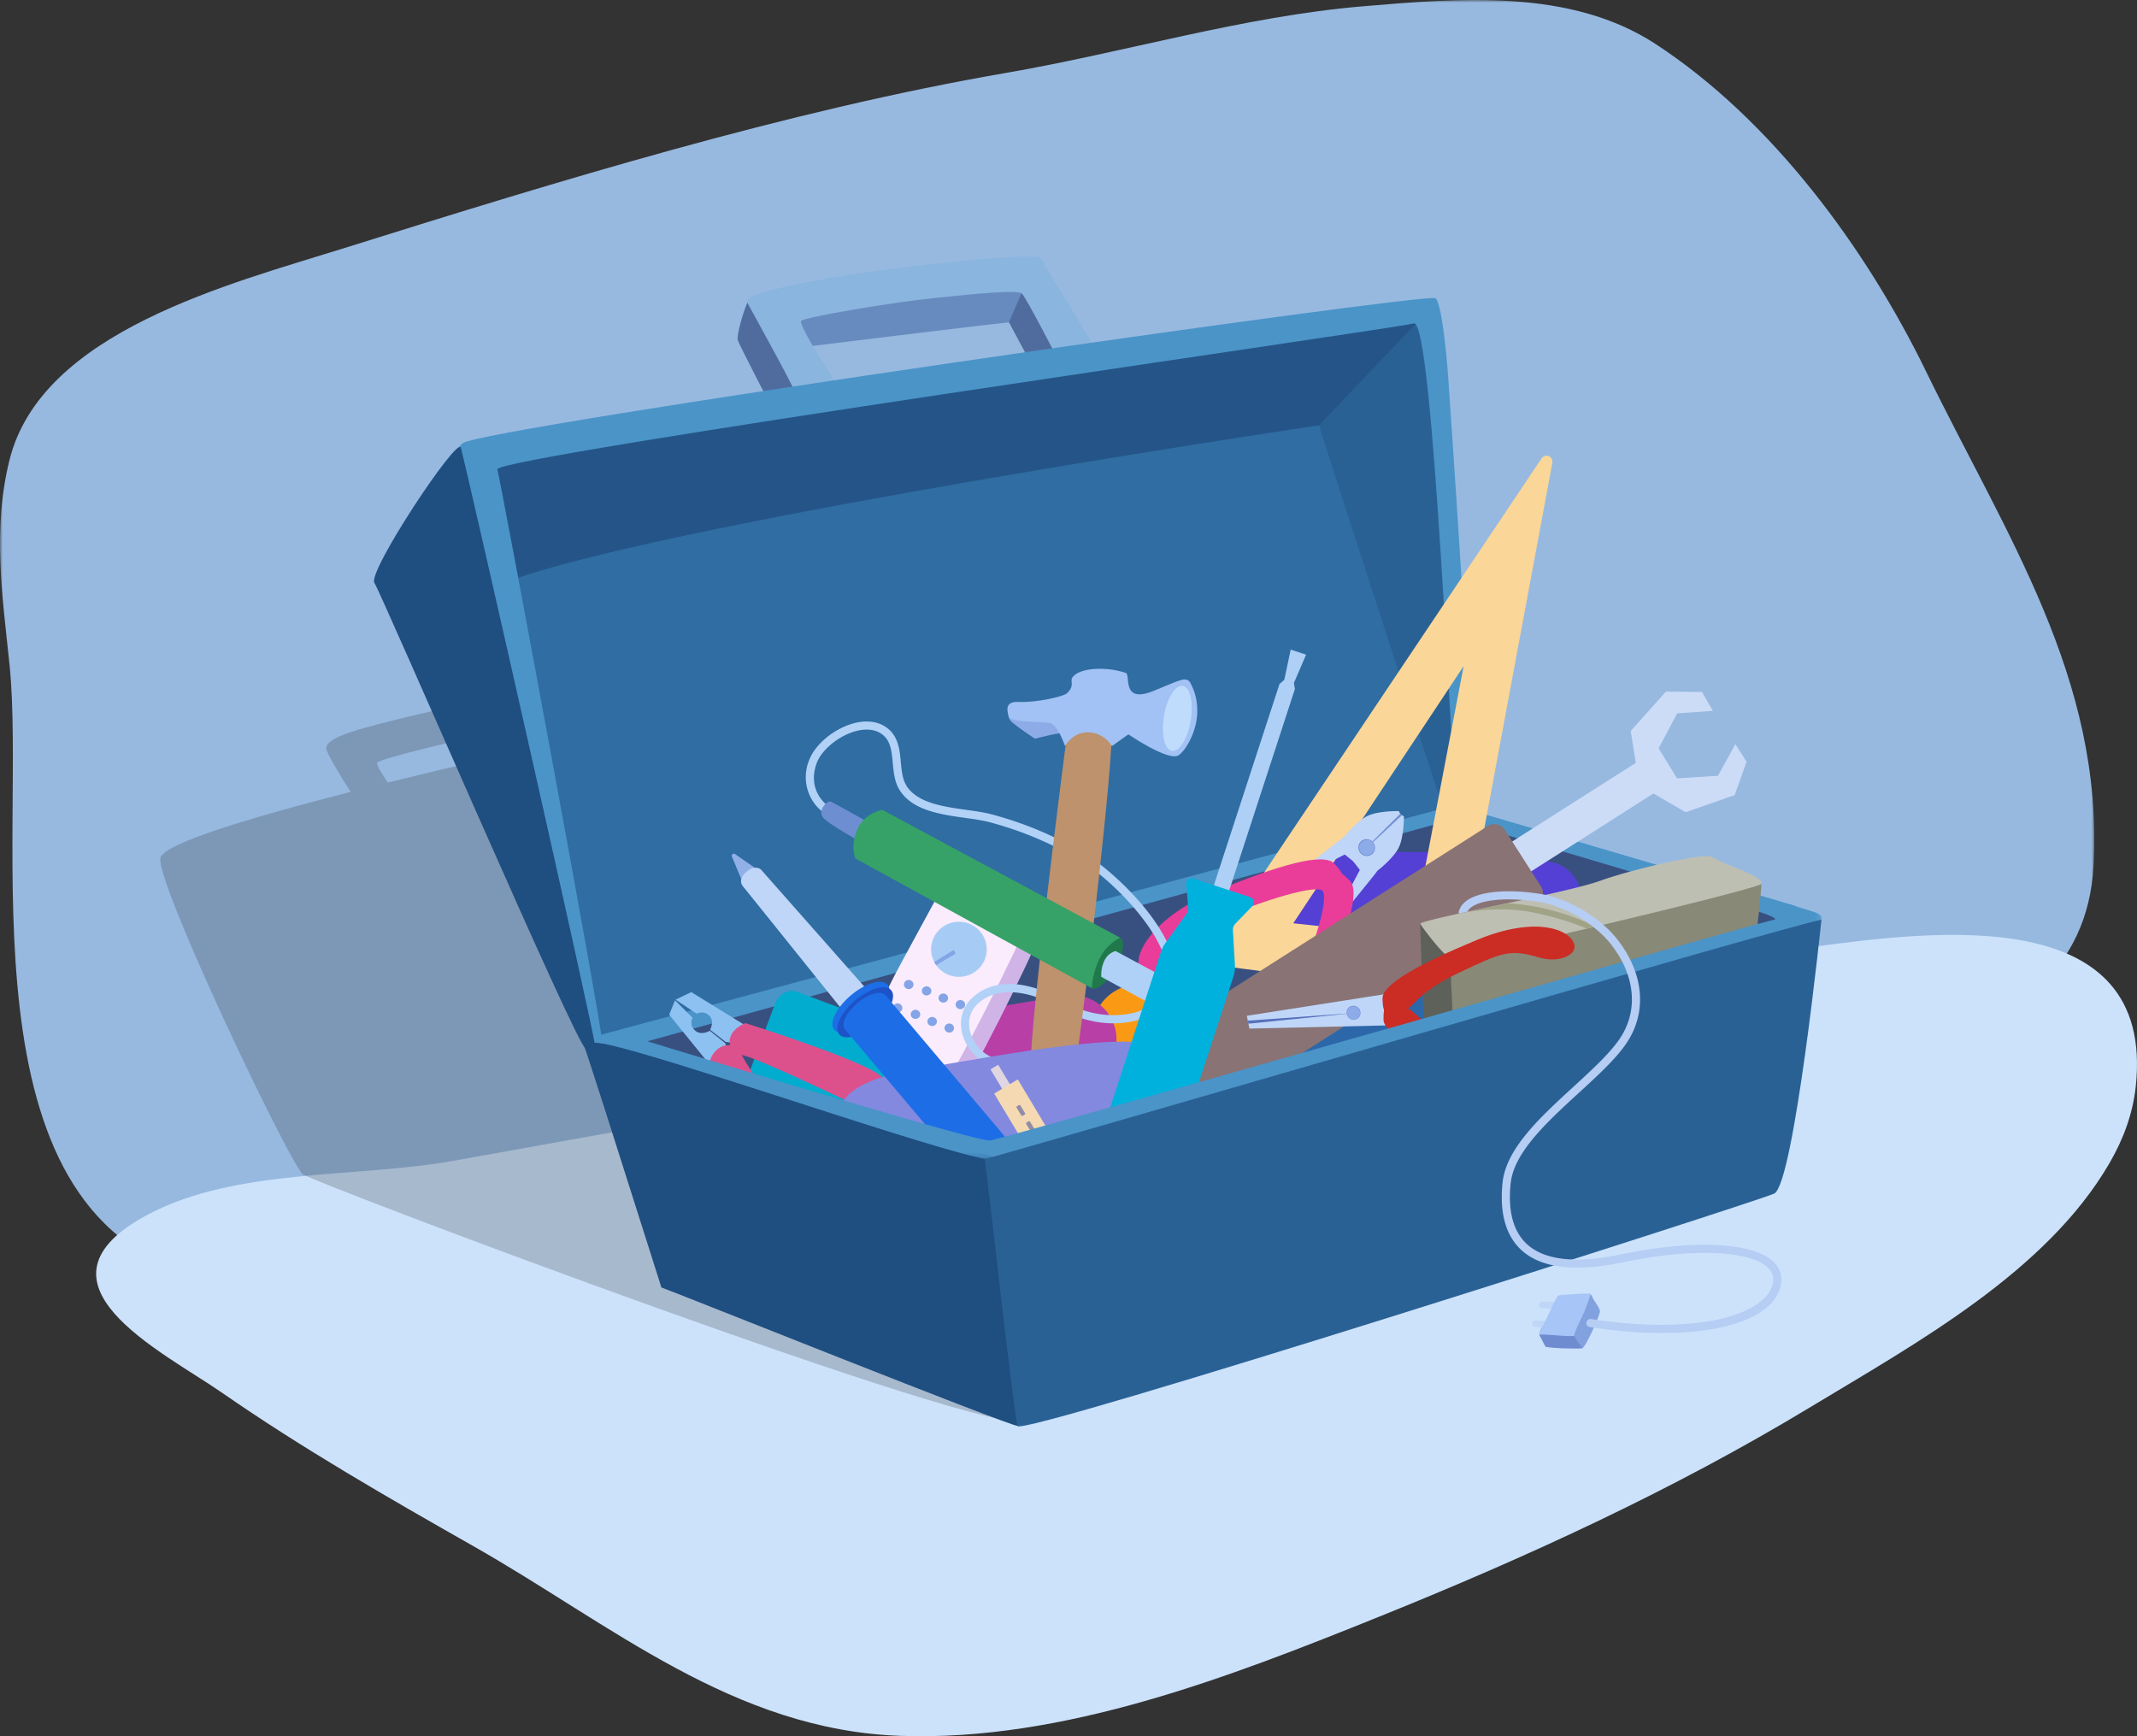 <svg width="400" height="325" viewBox="0 0 400 325" xmlns="http://www.w3.org/2000/svg" xmlns:xlink="http://www.w3.org/1999/xlink"><rect x="0" y="0" width="400" height="325" fill="#333333" stroke="none"/><defs><path id="a" d="M0 0h392v243H0z"/><path id="c" d="M0 0h229.743v47.757H0z"/></defs><g fill="none" fill-rule="evenodd"><mask id="b" fill="#fff"><use xlink:href="#a"/></mask><path d="M381.639 184.874c5.85-5.621 9.708-12.964 10.23-22.849 1.852-35.05-16.371-61.76-31.37-92.533C349.35 46.62 331.776 22.53 309.867 8.224c-15.899-10.381-36.658-8.57-54.725-7.048-22.424 1.887-44.584 8.634-66.87 12.478-40.968 7.065-83.989 20.3-123.656 32.734-21.64 6.783-56.834 15.647-62.83 39.691-3.233 12.965-1.35 25.35-.003 38.34 3.271 31.57-9.696 102.1 34.682 114.209 24.516 6.69 56.865 4.76 81.787.489 71.79-12.303 144.813-17.735 215.675-34.717 16.766-4.018 36.138-8.404 47.712-19.526" fill="#97B9E0" mask="url(#b)"/><path d="M394.875 217.682c-11.827 20.423-36.311 33.806-56.042 45.733-25.622 15.489-52.941 28.028-80.711 39.222-27.87 11.234-59.04 23.386-89.615 22.295-31.273-1.117-54.053-20.836-79.915-35.52-16.037-9.105-31.946-18.251-47.104-28.756-11.06-7.663-37.913-20.63-13.63-33.389 16.46-8.647 39.07-6.743 57.047-9.982 58.46-10.532 117.042-20.897 175.735-30.063 26.27-4.103 52.684-6.551 79.018-10.025 22.117-2.917 63.83-8.414 60.109 26.189-.543 5.048-2.293 9.809-4.892 14.296" fill="#CCE2FB"/><path d="M70.629 142.718c.785-.729 16.124-4.561 24.807-6.067 5.933-1.03 14.754-2.656 15.646-1.88.234.203.875 1.127 1.694 2.378-13.454 2.973-27.542 6.203-40.204 9.334-1.307-1.95-2.212-3.516-1.943-3.765M170.417 125s-23.29 4.641-50.897 10.668c-2.651-3.773-5.174-7.355-5.497-7.787-.833-1.117-27.144 3.65-38.095 6.39-7.772 1.945-15.083 3.601-14.858 5.872.08.804 2.143 4.291 4.554 8.086-20.046 5.126-35.077 9.796-35.6 12.382-.894 4.424 22.877 54.53 26.547 59.134 1.028 1.29 131.123 50.315 134.788 45.984C214.307 238.62 170.417 125 170.417 125" fill-opacity=".2" fill="#141414"/><path d="M193.156 51.773l-25.122 1.855-21.412 5.059 1.349 6.576s39.452-4.89 42.319-5.059c2.866-.168 5.058-6.407 5.058-6.407l-2.192-2.024z" fill="#678BBE"/><path fill="#506C9E" d="M191.976 53.122l-3.13 7.198 4.816 8.99 7.25-1.855-3.54-8.6zm-48.895 3.373s-2.529-1.35-3.203.169c-.675 1.517-2.066 6.028-1.77 7.04.235.809 6.322 12.52 6.322 12.52l8.093-2.024-4.047-10.286-5.395-7.42z"/><path d="M205.632 66.275s-10.23-16.997-10.874-18c-.76-1.18-27.596 1.707-38.821 3.667-7.966 1.391-16.902 3.204-16.06 4.721.844 1.518 9.611 17.368 9.611 18.211s8.093-1.517 8.093-1.517-8.43-12.647-7.587-13.321c.843-.675 16.565-3.415 25.416-4.3 6.05-.605 15.048-1.602 15.891-.759.843.843 6.913 12.647 6.913 12.647l7.418-1.35z" fill="#89B5DF"/><path d="M179.33 87.184l-92.056 17.873 23.019 90.488s152.917-38.637 158.987-43.021c6.07-4.384-9.358-46.455-9.358-47.804 0-1.349-9.778-28.497-11.128-28.497-1.348 0-77.556 6.576-77.556 6.576l8.093 4.385z" fill="#2F6DA3"/><path d="M246.856 79.511c.44 1.762 23.351 72.085 23.351 72.085s1.18.337 2.53-.674c1.348-1.012-1.35-48.563-2.024-56.32-.675-7.756-1.686-36.084-3.71-36.084-2.023 0-20.4 19.982-20.147 20.993" fill="#2A6195"/><path d="M267.004 58.518l-20.106 21.099s-151.194 22.405-158.612 32.86c-7.42 10.454-5.396-19.223-3.372-22.258 2.023-3.035 15.848-7.42 26.976-9.106 11.128-1.686 162.532-24.955 155.114-22.595" fill="#255588"/><path d="M84.576 86.846s-.506-1.517 2.024-3.878c2.985-2.787 180.74-28.307 182.09-27.148 1.168 1.005 2.023 10.118 2.36 14.502.337 4.384 5.48 80.684 4.805 81.696-.674 1.011-2.107 4.131-3.12-.253-1.01-4.384-4.382-92.235-8.092-91.223-3.71 1.011-172.227 24.955-171.552 27.316.674 2.36 19.52 103.787 19.52 106.485 0 .633-1.77 1.223-1.77 1.223S84.575 89.207 84.575 86.846" fill="#4A94C8"/><path d="M70.076 109.104c1.35 2.024 38.128 87.317 39.5 87.094 1.56-.253 1.72-.142 1.75-.674.084-1.518-23.378-105.305-25.064-111.713-.607-2.306-17.534 23.27-16.186 25.293" fill="#1F4E80"/><path d="M115.147 193.294c.334.78 1.345 1.589 2.893 2.419 13.515 7.193 66.015 21.311 66.015 21.311l152.662-45.618-63.984-20.487-1.619.313-2.498.475-153.226 41.456-.243.131z" fill="#385080"/><path d="M281.84 168.29a7.082 7.082 0 107.082-7.082 7.082 7.082 0 00-7.081 7.082m-42.32 8.6h32.035l.674-17.369-31.023-.168z" fill="#5440D4"/><path fill="#4A94C8" d="M111.325 195.355l8.19-.401-1.172.738 157.09-43.256-4.319-1.204-.486-.142-2.013.618-152.295 40.95-3.807 1.04z"/><path d="M139.086 203.89l27.48 10.272 7.22-19.317-24.638-9.21c-1.57-.587-3.404.442-4.098 2.297l-5.964 15.958z" fill="#02ACCF"/><path d="M204.368 193.203a8.979 8.979 0 1017.956 0 8.978 8.978 0 10-17.956 0" fill="#FA9913"/><path d="M166.187 200.442c.71 4.597 5.045 7.695 9.682 6.92l25.911-4.334c4.637-.775 7.822-5.13 7.112-9.728s-5.044-7.696-9.682-6.92l-25.91 4.333c-4.638.776-7.822 5.131-7.113 9.729" fill="#B73FA6"/><path d="M332.885 171.957c-10.38-3.901-49.829-15.38-56.777-17.326-8.43-2.36-3.372-3.71-3.372-3.71s46.503 13.588 63.52 18.718c-1.257.669-2.06 1.757-3.371 2.318" fill="#4A94C8"/><path d="M267.72 191.686c3.845-4.205-.526-12.657-6.447-10.622-4.247 1.46-8.516 3.464-12.477 5.609-2.986 1.616-5.87 3.54-7.761 6.408-1.047 1.59-2.843 3.839-2.5 5.868 6.81 2.345 14.559-2.247 20.928-4.397 2.574-.868 6.33-.76 8.257-2.866" fill="#2C67AA"/><path d="M164.216 193.072s-2.008.074-.967 2.306c1.042 2.231.372 1.264 1.265 2.454.892 1.19 14.801 7.514 15.099 6.026.297-1.488-1.562-7.365-1.562-7.365l-5.355-1.934-8.48-1.487z" fill="#D1B4E7"/><path d="M193.277 169.446s.744 5.703.595 7.042c-.149 1.339-13.144 27.593-14.185 27.444-1.041-.149-2.231-4.463-1.636-7.439.595-2.975 12.102-27.692 15.226-27.047" fill="#D1B4E7"/><path d="M186.732 165.677c-.485-.346-6.943-4.166-8.133-2.975-1.19 1.19-6.499 11.326-9.87 17.476-3.372 6.149-6.942 14.084-5.356 14.48 1.587.397 9.72 3.571 11.703 4.563 1.983.992 2.777 2.182 4.363-.595 1.587-2.777 14.631-27.791 13.838-29.18-.794-1.389-5.157-2.777-6.545-3.769" fill="#FAECFD"/><path d="M174.284 177.7c0 .857.215 1.667.59 2.375.106.214.231.416.368.607a5.217 5.217 0 004.249 2.172c2.874 0 5.206-2.31 5.206-5.154 0-2.85-2.332-5.16-5.206-5.16-2.88 0-5.207 2.31-5.207 5.16" fill="#A6CCF5"/><path d="M174.873 180.075c.107.214.232.416.37.607l3.629-2.19-.375-.667-3.624 2.25zm3.997 7.975c0 .473.399.856.892.856.492 0 .892-.383.892-.856 0-.472-.4-.855-.892-.855-.493 0-.893.383-.893.855m-3.199-1.227c0 .473.4.856.893.856s.893-.383.893-.856c0-.472-.4-.855-.893-.855s-.892.383-.892.855m-3.124-1.339c0 .473.4.856.892.856.493 0 .893-.383.893-.856 0-.472-.4-.855-.893-.855s-.892.383-.892.855m-3.347-1.19c0 .472.4.855.892.855.493 0 .893-.383.893-.855 0-.473-.4-.856-.893-.856s-.892.383-.892.856m7.586 8.146c0 .472.4.855.893.855s.893-.383.893-.856c0-.472-.4-.855-.893-.855s-.893.383-.893.855m-3.198-1.227c0 .472.4.855.893.855s.892-.383.892-.855-.4-.856-.892-.856c-.493 0-.893.384-.893.856m-3.124-1.339c0 .472.4.855.893.855s.892-.383.892-.855c0-.473-.4-.856-.892-.856-.493 0-.893.383-.893.856m-3.347-1.19c0 .472.4.855.893.855.492 0 .892-.383.892-.855 0-.473-.4-.856-.892-.856-.493 0-.893.383-.893.856" fill="#83A4E6"/><path d="M142.149 193.566l-12.756-7.856-2.937 1.41 3.926 2.62s1.2-.647 2.285.283c1.181 1.014.256 2.738.256 2.738l2.908 2.276 4.201.547 2.117-2.018zm-7.661 7.76l-9.235-11.387 1.1-2.684 3.284 3.26s-.739 1.278.42 2.352c1.172 1.087 2.803.083 2.803.083l2.908 2.34.946 4.252-2.226 1.784z" fill="#8DC1F1"/><path d="M148.198 222.463c1.722.118 4.151-.668 5.162-1.865.55-.644.683-1.416.07-2.22-1.76-2.294-12.956-17.49-14.56-20.855a3.474 3.474 0 00-.731-1.058 18.761 18.761 0 00-.371-.326c-.01-.002-.017-.015-.027-.018-.699-.502-1.516-.585-2.29-.341-1.31.398-2.502 1.754-2.82 3.735 0 0 12.897 22.762 15.567 22.948" fill="#DC518C"/><path d="M165.46 203.199a5.81 5.81 0 00-.213-1.259c-.738-2.563-25.693-10.416-25.693-10.416-.802.31-1.446.727-1.924 1.192-1.755 1.712-1.381 4.151 1.455 4.826 3.624.865 20.654 9.13 23.267 10.372 2.217 1.047 3.29-2.162 3.108-4.715" fill="#DC518C"/><path d="M242.075 172.825l31.883-48.124-9.66 50.54-22.223-2.416zm-15.564 6.942c.227.513.7.87 1.247.94l41.875 5.403c1.331.172 2.564-.742 2.814-2.086l18.118-97.372a1.14 1.14 0 00-.668-1.26 1.102 1.102 0 00-1.346.409l-61.903 92.391a1.642 1.642 0 00-.137 1.575z" fill="#FAD698"/><path d="M251.022 171.427s6.845-8.328 6.78-8.413c-.898-1.151-2.752-3.707-2.752-3.707l-1.834 1.838 1.319 1.693-1.701 3.23-1.916-2.634-2.988 2.51 3.092 5.483z" fill="#BFD6F8"/><path d="M262.034 152.374l-7.52 7.558.026.034 2.364 2.882.898.16s2.986-2.272 4.008-4.341c1.015-2.065.976-5.845.976-5.845l-.37-.223-.244-.147-.132-.071-.006-.007z" fill="#BFD6F8"/><path d="M243.062 163.357s8.414-6.739 8.498-6.672c1.14.912 3.67 2.8 3.67 2.8l-1.86 1.81-1.676-1.34-3.252 1.659 2.498 1.86-2.8 2.623-5.078-2.74z" fill="#BFD6F8"/><path d="M251.558 156.684l.15.905 2.832 2.377.06.05 3.25-3.15 4.401-4.27-.08-.144-.08-.132-.276-.493s-3.782-.09-5.857.906c-2.076.996-4.4 3.95-4.4 3.95" fill="#BFD6F8"/><path d="M227.317 166.887c12.333-5.086 20.46-7.361 22.455-5.207.767.828 1.242 1.387 1.384 1.872.4.24.861.67 1.479 1.283 2.084 2.07-.471 10.113-5.98 22.265-5.509 12.152-13.726 15.647-15.56 12.865-.715-1.085.453-3.684 4.316-5.826 4.195-2.327 5.431-4.929 9-13.877 3.313-8.308 3.878-12.731 3.124-13.52-.68-.729-5.01-.06-13.24 2.897-9.066 3.257-11.089 2.787-14.078 8.346-2.093 3.891-5.235 4.762-6.294 4.01-2.717-1.93 1.06-10.021 13.394-15.108" fill="#E93D99"/><path d="M255.024 157.586a1.34 1.34 0 00-.233 1.878 1.34 1.34 0 001.878.233 1.34 1.34 0 00.232-1.878 1.34 1.34 0 00-1.877-.233m-.158-.203a1.597 1.597 0 011.96 2.517 1.597 1.597 0 01-2.238-.278 1.598 1.598 0 01.278-2.24" fill="#728FD5"/><path d="M256.862 157.54l5.178-5.16.05-.06.082.132.244.147-5.431 5.069c-.04-.043-.08-.089-.123-.128" fill="#728FD5"/><path d="M254.964 157.538a1.422 1.422 0 101.748 2.244 1.422 1.422 0 00-1.748-2.244" fill="#8DABE8"/><path d="M205.139 179.2c-1.496 2.605-1.894 5.184-.89 5.76 1.005.577 3.03-1.067 4.526-3.673 1.496-2.605 1.894-5.184.89-5.76-1.004-.577-3.03 1.067-4.526 3.673" fill="#20794B"/><path d="M194.674 205.639a.758.758 0 00.498-.186c1.229-1.069 1.71-2.126 1.43-3.143-.625-2.273-4.79-3.205-9.004-3.965-.665-.12-1.24-.223-1.477-.295-2.233-.675-4.132-2.852-4.617-5.293-.403-2.028.253-3.864 1.85-5.172 4.209-3.45 10.808-1.506 15.176 1.204 6.96 4.317 16.803 3.47 20.253-1.743 1.274-1.923 1.616-4.258 1.017-6.941-1.82-8.152-11.761-17.246-16.43-20.086-5.59-3.4-11.185-5.797-17.61-7.546-1.444-.393-3.119-.627-4.892-.876-4.245-.594-9.058-1.268-11.129-4.405-.814-1.234-.965-2.836-1.124-4.532-.234-2.489-.5-5.31-3.246-6.837-1.79-.993-4.161-1.018-6.678-.072-3.329 1.252-6.315 3.97-7.262 6.61a8.3 8.3 0 002.692 9.737.756.756 0 001.053-.203.757.757 0 00-.202-1.053c-.178-.123-3.964-2.812-2.114-7.968.794-2.215 3.472-4.613 6.367-5.702 2.095-.79 4.015-.796 5.406-.022 2.048 1.138 2.245 3.23 2.473 5.652.17 1.807.345 3.675 1.368 5.226 2.449 3.709 7.622 4.433 12.185 5.073 1.724.24 3.352.469 4.704.836 6.285 1.711 11.757 4.056 17.22 7.378 4.763 2.898 14.095 11.765 15.738 19.12.505 2.265.236 4.207-.8 5.773-2.979 4.499-11.99 5.136-18.188 1.292-1.736-1.077-10.712-6.19-16.94-1.088-2.02 1.654-2.886 4.075-2.376 6.64.59 2.968 2.92 5.62 5.668 6.45.32.097.876.198 1.646.336 2.02.365 7.386 1.333 7.81 2.875.146.532-.54 1.227-.963 1.594a.76.76 0 00.498 1.332" fill="#B1D1F7"/><path d="M190.587 133.004s-2.86.73-1.163 2.174c1.697 1.444 4.322 3.1 4.322 3.1s4.529-1.244 5.707-1.057c1.178.187-2.854-4.147-2.854-4.147l-6.012-.07z" fill="#8DABE7"/><path d="M199.64 138.214c-.137.643-7.793 60.376-6.614 62.823 1.18 2.447 6.897 2.55 7.763 1.155.867-1.395 8.267-64.248 7.151-65.27-1.116-1.021-7.59-2.024-8.3 1.292" fill="#BD926D"/><path d="M215.89 129.343c-6.093 2.447-4.2-3.034-5.155-3.371-3.354-1.184-8.485-1.11-9.956.767-.628.802.537 1.525-1.084 3.046-.627.589-5.706 1.767-9.054 1.605-2.697-.13-2.084 1.76-1.838 2.792.246 1.032 5.455.879 7.597 1.123 1.578.18 2.947 4.35 2.947 4.35s1.475-2.785 4.6-2.56c2.938.211 4.177 2.571 4.177 2.571l3.085-2.203s7.575 5.185 9.425 3.9c1.503-1.045 3.413-4.694 3.472-7.978.048-2.695-.605-4.136-1.197-5.38-.768-1.613-2.056-.656-7.02 1.338" fill="#A2C1F4"/><path d="M217.854 134.077c-.556 3.361.12 6.264 1.508 6.484 1.39.22 2.965-2.327 3.52-5.688.556-3.36-.12-6.264-1.508-6.484-1.389-.22-2.965 2.327-3.52 5.688" fill="#BFDCFD"/><path d="M163.145 154.252s-6.407-3.583-7.587-4.173c-.723-.362-2.403 1.517-1.644 2.782.759 1.264 7.587 4.932 7.587 4.932s3.414-2.403 1.644-3.541" fill="#6E8ED2"/><path d="M209.679 175.54l-44.511-23.944s-3.201.473-4.615 3.478c-1.518 3.225-.443 5.628-.443 5.628l44.258 24.28s0-2.528 1.39-5.437c1.441-3.012 3.92-4.005 3.92-4.005" fill="#36A267"/><path d="M238.123 193.802l-29.302-15.775s-1.43.269-2.146 1.878c-.698 1.572-.536 2.951-.536 2.951l29.168 15.954s0-1.341.737-2.884c.764-1.597 2.079-2.124 2.079-2.124" fill="#AFD1F7"/><path d="M157.428 209.928s-3.548-6.75 13.487-9.648c17.035-2.898 44.578-8.179 46.67-3.317 2.092 4.86 6.946 9.399-6.357 14.99-13.303 5.59-26.557 9.488-33.154 6.595-6.596-2.893-18.98-7.044-20.646-8.62" fill="#8289DF"/><path fill="#E0D6E1" d="M185.394 200.17l5.117 8.55 1.449-.866-5.118-8.55z"/><path fill="#F4D9B3" d="M186.092 204.702l14.5 24.229 4.42-2.647-14.5-24.228z"/><path fill="#F4D9B3" d="M195.45 221.986l4.455 7.445 5.843-3.497-4.456-7.445z"/><path fill="#F4D9B3" d="M197.573 228.13l1.567 2.617 8.067-4.829-1.567-2.618z"/><path d="M194.216 213.215a.412.412 0 00-.14.567l2.88 4.76a.412.412 0 10.706-.426l-2.88-4.761a.412.412 0 00-.566-.14m-1.878-3.218c-.194.118-.321.265-.282.33l.944 1.56c.039.065.228.021.423-.097.195-.118.321-.265.283-.329l-.945-1.562c-.039-.064-.228-.02-.423.098m-1.804-3.033c-.195.118-.321.265-.283.329l.945 1.562c.039.064.228.02.423-.098.194-.118.321-.265.282-.329l-.944-1.562c-.039-.064-.228-.02-.423.098" fill="#918CA6"/><path d="M123.801 241c2.023.675 65.013 25.911 66.742 25.932 3.647.045-3.836-50.143-3.836-50.143s-79.651-26.872-77.273-20.712c.564 1.462 5.353 16.437 14.367 44.923z" fill="#1F4E80"/><path fill="#CCDCF7" d="M278.373 160.493l27.822-17.693-.964-5.973 6.597-7.369 6.748.076 2.037 3.53-6.677.46-3.48 6.55 3.452 5.626 7.657-.48 3.259-5.918 2.099 3.291-2.228 6.237-9.188 3.206-6.015-3.51-27.984 17.829z"/><path d="M219.234 192.363a2.292 2.292 0 00-.7 3.167l6.79 10.616a2.291 2.291 0 003.162.698l59.254-37.743a2.291 2.291 0 00.7-3.167l-6.791-10.616a2.29 2.29 0 00-3.16-.698l-59.255 37.743z" fill="#897375"/><path fill="#5D615A" d="M271.303 175.16l-5.48-2.275.675 19.054 5.437-1.35 1.761-8.042z"/><path d="M305.445 170.735l24.279-5.312s-.38 4.932-.76 7.588c-.379 2.656-1.517 1.897-2.781 2.276-1.265.38-54.248 15.302-54.248 15.302l-.632-13.405s33.13-5.69 34.142-6.45" fill="#888977"/><path d="M265.864 172.944c.324.647 4.683 6.394 5.695 6.394 1.396 0 12.98-2.57 25.452-5.504a92.333 92.333 0 001.619-.385c15.164-3.571 31.026-7.547 31.097-8.023.212-1.527-6.353-3.257-9.358-5.058-1.264-.759-14.668 2.276-20.99 4.553-2.894 1.042-10.228 2.65-17.299 4.158-3.035.647-6.019 1.275-8.589 1.841-.07.02-.141.03-.192.04l-.152.03a.737.737 0 00-.09.021c-4.3.951-7.314 1.68-7.193 1.933" fill="#BEBFB3"/><path fill="#AECFF6" d="M226.382 168.255l2.885.94 13.11-40.218-.186-1.126 2.284-5.307-2.885-.941-1.203 5.66-.894.773z"/><path d="M206.981 209.838a2.53 2.53 0 001.62 3.188l8.817 2.875a2.529 2.529 0 003.189-1.62l10.251-31.45a6.103 6.103 0 00.29-2.246l-.371-6.424a1.691 1.691 0 01.472-1.273l3.138-3.25a1.05 1.05 0 00-.43-1.728l-10.531-3.434a1.05 1.05 0 00-1.373 1.082l.348 4.366c.032.4-.079.798-.313 1.123l-3.942 5.475a6.11 6.11 0 00-.85 1.676l-10.315 31.64z" fill="#00B1DE"/><path d="M142.168 163.058l-4.582-3.19a.394.394 0 00-.588.475l2.147 5.167 3.023-2.452z" fill="#90B0E7"/><path d="M161.004 193.199l4.756-4.018-23.345-26.434s-1.096-.937-2.629.387c-1.806 1.56-.812 2.656-.812 2.656l22.03 27.409z" fill="#BFD6F8"/><path d="M156.144 192.753c1.034 1.224 4.109.328 6.867-2.002 2.758-2.33 4.156-5.212 3.122-6.436-1.035-1.225-4.109-.328-6.867 2.002-2.758 2.33-4.156 5.212-3.122 6.436" fill="#1D6DE7"/><path d="M157.068 193.603c1.034 1.224 4.055.373 6.747-1.9 2.691-2.275 4.035-5.11 3-6.335-1.033-1.225-4.054-.374-6.746 1.9-2.691 2.274-4.035 5.11-3 6.335" fill="#1D53C7"/><path d="M183.223 215.372c-2.444-.258-4.813-.929-7.196-1.521l-17.943-21.243 7.582-6.405 23.762 28.133c-2.034.702-4.231 1.243-6.205 1.036" fill="#1D6DE7"/><path d="M158.151 192.688c.805.952 3.154.29 5.247-1.479 2.094-1.768 3.14-3.974 2.335-4.926-.805-.953-3.154-.29-5.247 1.478-2.094 1.768-3.14 3.974-2.335 4.927" fill="#1D6DE7"/><path d="M288.103 244.263c-.01.343.196.628.458.634l5.625.144c.262.007.481-.266.49-.61.009-.344-.196-.628-.458-.635l-5.625-.143c-.262-.007-.481.266-.49.61m-1.297 3.467c-.024.343.168.636.43.654l5.613.394c.261.018.493-.245.517-.588.024-.343-.168-.636-.43-.654l-5.613-.394c-.261-.018-.493.245-.517.588" fill="#C0D6F7"/><path d="M293.558 248.194c.02-1.696 1.015-3.417 2.319-4.49.928-.763 1.517-2.444 2.192-.885.46 1.067 1.538 2.087 1.39 2.804-.219 1.065-2.602 6.408-3.24 6.718-.38.185-2.674-2.952-2.66-4.147" fill="#82A1DF"/><path d="M291.162 248.504c-.668-.095-1.258-.697-1.92-.57-.612.117-1.116 1.578-1.116 1.878 0 .177.18.378.487.992.304.605.644 1.311.778 1.332 1.027.158 1.386.144 2.15.205 1.173.095 1.928.048 3.35.095.62.02 1.407-.047 1.344-.11-.49-.49-.97-1.18-1.686-2.361-.835-1.376-1.882-1.248-3.387-1.461" fill="#708CD1"/><path d="M294.654 249.986c-.084.38-4.946-.266-6.512-.174-.269.016 1.263-2.815 2.15-4.727 1.011-2.181 1.267-2.548 1.422-2.592.443-.127 5.788-.524 5.975-.243.085.127-.732 2.29-1.123 3.238-.671 1.628-1.607 3.126-1.912 4.498" fill="#A7C5F6"/><path fill="#BFD6F8" d="M233.376 190.143l26.804-4.198-.05 5.987-26.275.61-.18-.915-.113-.573z"/><path d="M295.215 199.52c.605 2.955-6.89 5.974-18.187 1.721-11.298-4.253-18.078-7.767-18.067-10.424.01-2.658.191-2.901 3.208-2.493 3.016.409 2.348 2.863 11.263 6.698 8.008 3.444 10.177 3.819 15.587 1.988 3.786-1.281 5.96 1.36 6.196 2.51" fill="#CB2C24"/><path d="M294.712 177.035c-.456-2.981-7.088-5.736-18.235-1.101-11.147 4.635-17.803 8.377-17.703 11.032.101 2.656.29 2.894 3.292 2.383 3-.511 2.256-3.137 11.035-7.273 7.886-3.715 9.408-4.516 14.877-2.87 3.828 1.151 6.997-.45 6.734-2.171" fill="#CB2C24"/><path d="M252.086 189.72l-18.524 1.334.112.573 18.413-1.868-.001-.04" fill="#5771BC"/><path d="M252.5 190.345a1.115 1.115 0 001.656-1.493 1.116 1.116 0 00-1.575-.081 1.116 1.116 0 00-.08 1.574m1.814-1.637a1.33 1.33 0 01-.097 1.877 1.33 1.33 0 01-1.78-1.973 1.33 1.33 0 011.877.096" fill="#728FD5"/><path d="M252.514 188.707a1.229 1.229 0 111.647 1.825 1.229 1.229 0 01-1.647-1.825" fill="#8DABE8"/><g transform="translate(111.257 169.2)"><mask id="d" fill="#fff"><use xlink:href="#c"/></mask><path d="M75.125 47.566a5.238 5.238 0 01-2.47.08C59.357 44.853 4.933 25.546 0 25.998c.775-1.534 3.656-2.171 4.136-2.034 2.27.648 67.226 20.654 69.923 20.316 2.698-.337 143.06-40.637 146.768-41.311.506-.092-.016-.443-1.305-.982 1.312-.617 2.59-1.304 3.869-1.987 2.773.84 4.642 1.42 5.192 1.62 1.242.451 1.328 1.159.99 1.728-.168.232-1.138.422-1.138.422-4.567 1.152-133.688 38.359-153.31 43.796" fill="#4A94C8" mask="url(#d)"/></g><path d="M340.936 172.168s-5.143 49.574-8.852 51.26c-3.71 1.686-140.951 45.528-141.626 43.504-.674-2.023-5.7-47.35-6.124-49.88-.02-.133.2-.149.752-.298 13.68-3.723 151.068-43.938 155.85-44.586" fill="#2A6195"/><path d="M273.491 170.92c1.609-.304 7.365-1.254 12.898-.222 5.837 1.092 9.864 2.802 10.622 3.136a92.34 92.34 0 001.619-.385c-1.264-.637-6.575-3.187-13.333-4.067a42.419 42.419 0 00-3.217-.303c-3.035.647-6.02 1.274-8.589 1.841" fill="#A1A387"/><path d="M273.056 170.667a.664.664 0 000 .344c.516-.111 1.053-.233 1.609-.354.89-1.78 5.048-2.62 10.318-2.195a37.98 37.98 0 013.227.394c3.4.567 7.102 2.337 10.056 4.684 1.305 1.032 2.458 2.165 3.378 3.36 4.492 5.827 5.049 12.403 1.488 17.603-1.892 2.772-5.15 5.747-8.59 8.903-6.2 5.686-12.614 11.564-13.291 17.928-.608 5.746.606 10.026 3.58 12.717 3.693 3.339 10.036 4.098 18.827 2.257 12.959-2.712 23.924-2.297 27.293 1.032.82.809 1.113 1.75.89 2.873-1.102 5.615-13.414 9.874-34.04 6.697a.756.756 0 00-.86.638.755.755 0 00.637.86c4.876.758 9.448 1.113 13.596 1.113 12.453 0 21.021-3.268 22.164-9.015.314-1.619-.141-3.086-1.315-4.25-3.773-3.732-15.022-4.289-28.669-1.436-8.305 1.74-14.193 1.103-17.5-1.892-2.6-2.357-3.643-6.202-3.086-11.442.607-5.787 6.808-11.463 12.797-16.957 3.51-3.217 6.828-6.252 8.821-9.176 3.945-5.767 3.369-13.01-1.548-19.374a19.725 19.725 0 00-2.741-2.874c-3.075-2.68-7.092-4.785-10.845-5.594a11.755 11.755 0 00-.799-.152c-6.768-1.133-14.476-.577-15.397 3.308" fill="#B6CDF4"/></g></svg>